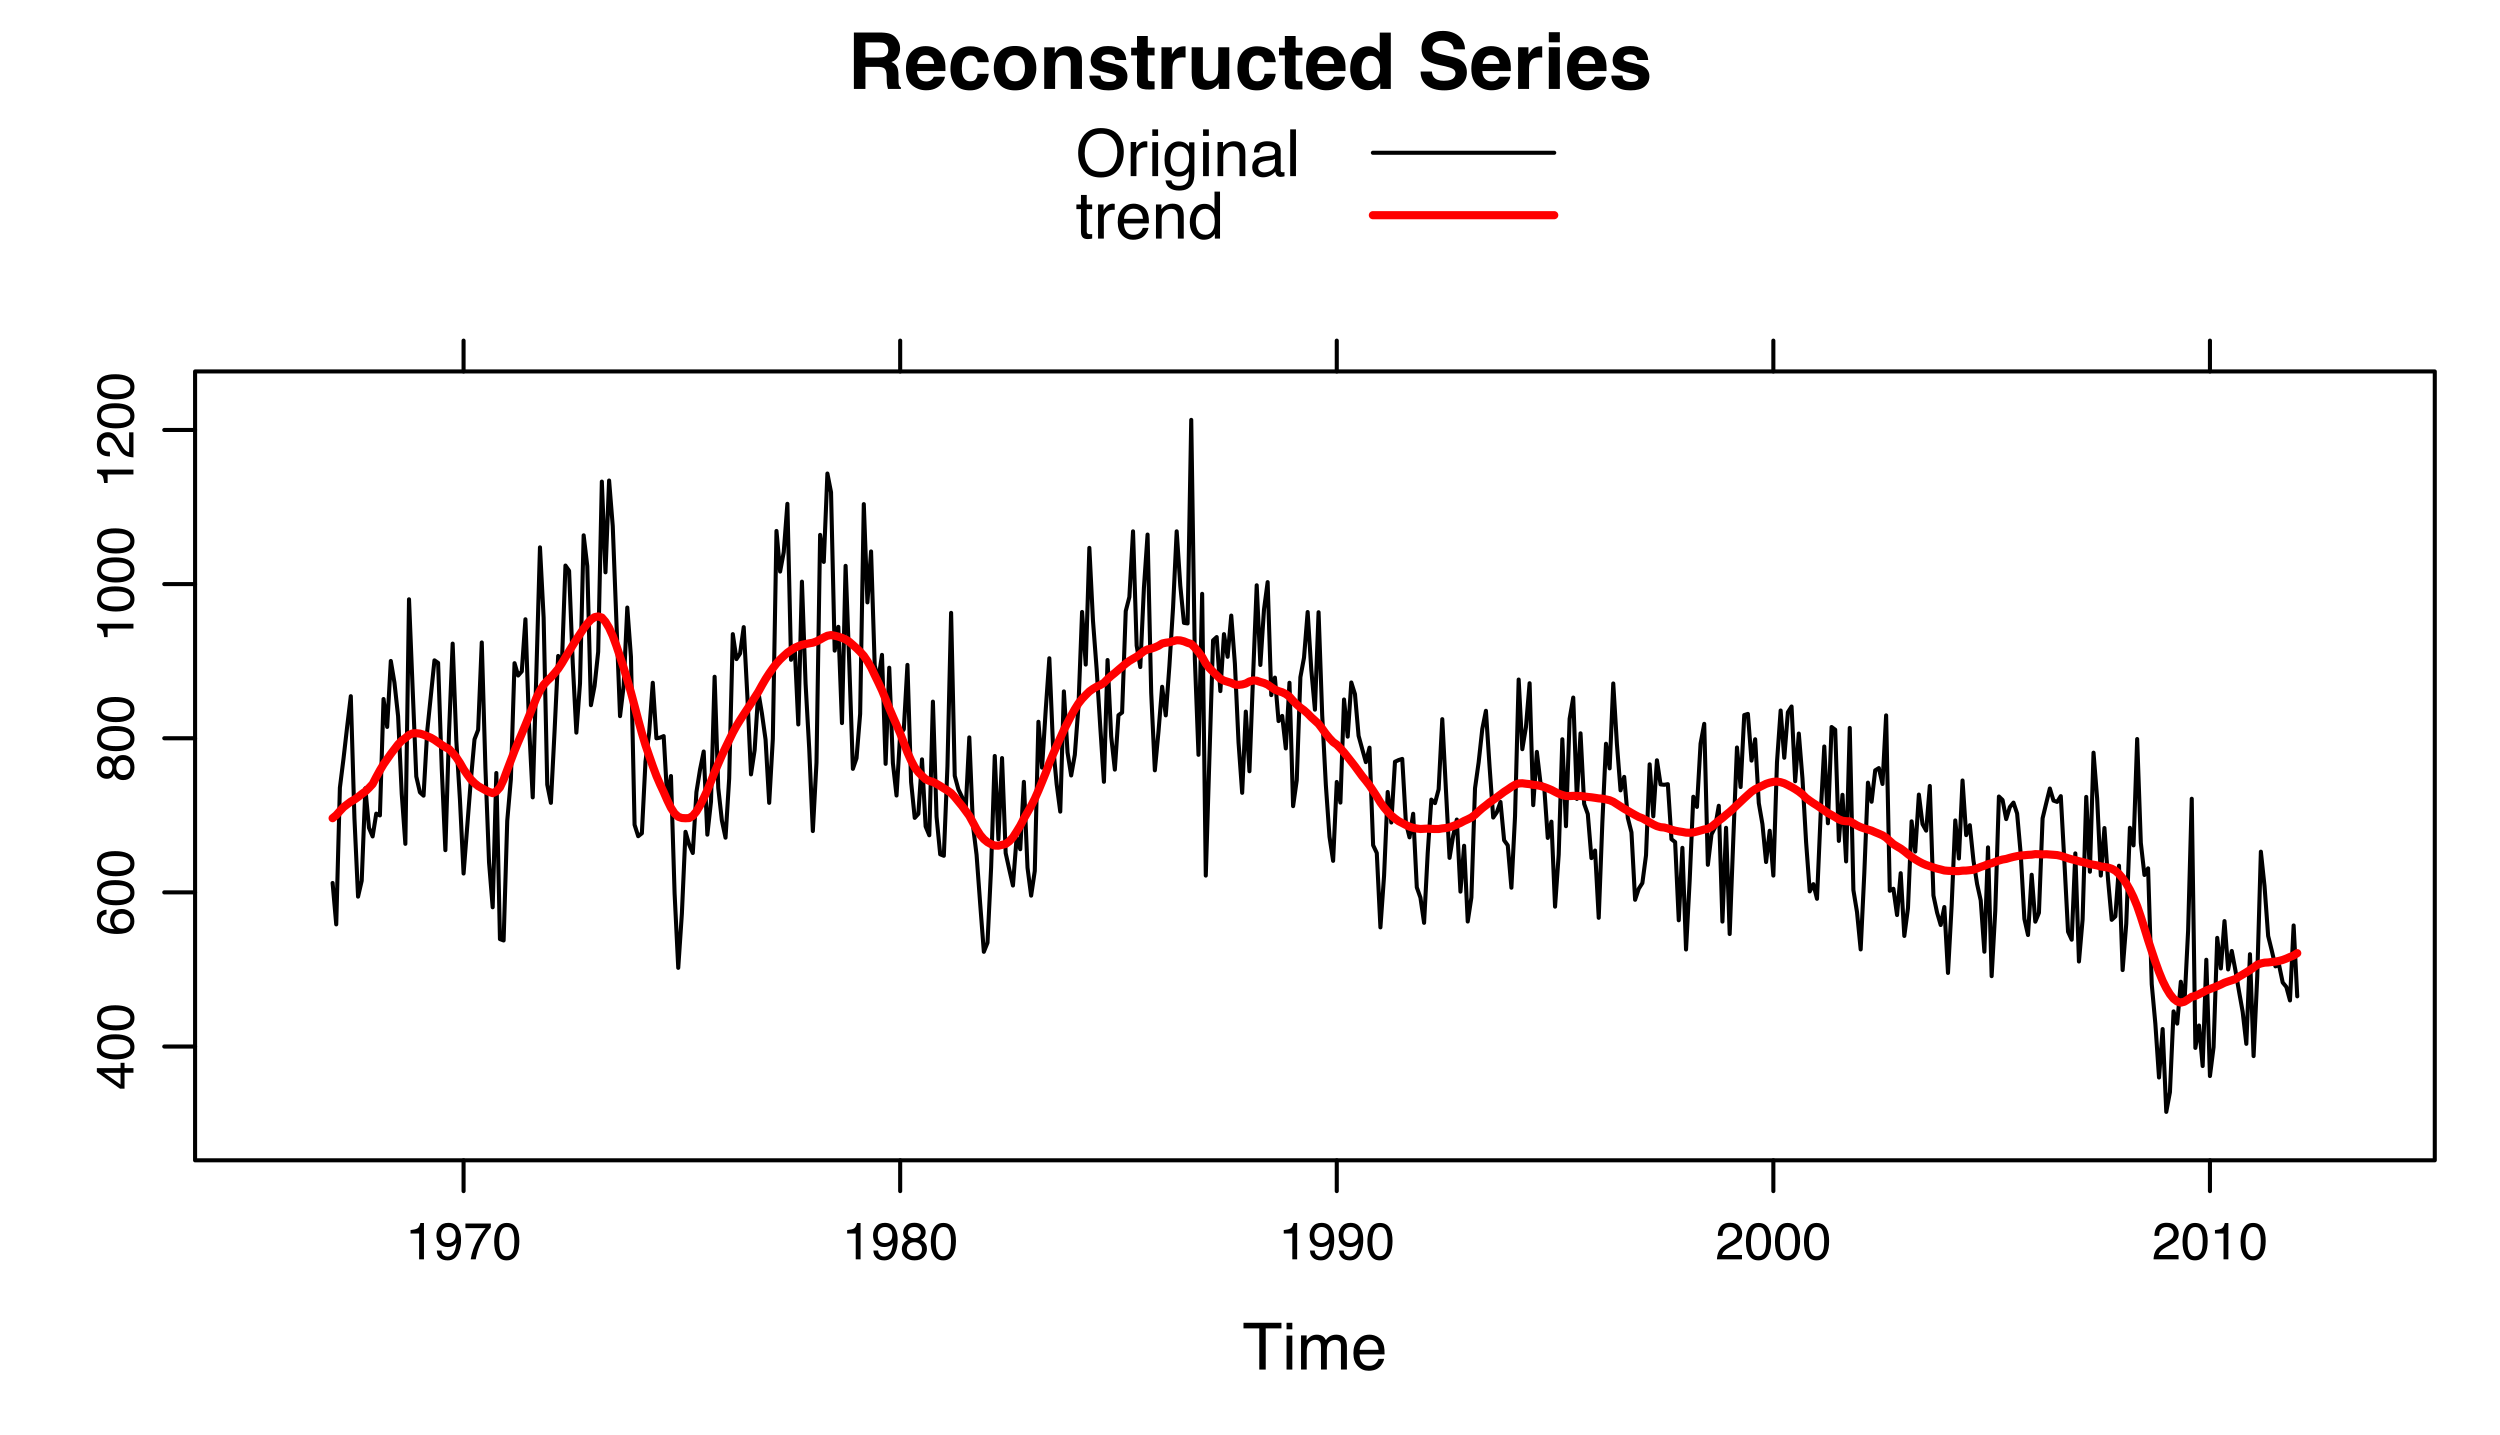 <?xml version="1.0" encoding="UTF-8"?>
<svg xmlns="http://www.w3.org/2000/svg" xmlns:xlink="http://www.w3.org/1999/xlink" width="460pt" height="264pt" viewBox="0 0 460 264" version="1.1">
<defs>
<g>
<symbol overflow="visible" id="glyph0-0">
<path style="stroke:none;" d="M 1.078 0 L 1.078 -10.375 L 9.438 -10.375 L 9.438 0 Z M 8.141 -1.297 L 8.141 -9.078 L 2.375 -9.078 L 2.375 -1.297 Z M 8.141 -1.297 "/>
</symbol>
<symbol overflow="visible" id="glyph0-1">
<path style="stroke:none;" d="M 3.266 -8.562 L 3.266 -5.781 L 5.719 -5.781 C 6.207 -5.781 6.57 -5.836 6.812 -5.953 C 7.25 -6.148 7.469 -6.539 7.469 -7.125 C 7.469 -7.75 7.258 -8.172 6.844 -8.391 C 6.602 -8.504 6.25 -8.562 5.781 -8.562 Z M 6.234 -10.375 C 6.961 -10.352 7.52 -10.258 7.906 -10.094 C 8.301 -9.938 8.633 -9.695 8.906 -9.375 C 9.133 -9.113 9.312 -8.82 9.438 -8.5 C 9.57 -8.188 9.641 -7.828 9.641 -7.422 C 9.641 -6.922 9.516 -6.43 9.266 -5.953 C 9.016 -5.484 8.602 -5.148 8.031 -4.953 C 8.508 -4.754 8.848 -4.477 9.047 -4.125 C 9.242 -3.781 9.344 -3.242 9.344 -2.516 L 9.344 -1.812 C 9.344 -1.344 9.363 -1.02 9.406 -0.844 C 9.457 -0.582 9.586 -0.391 9.797 -0.266 L 9.797 0 L 7.422 0 C 7.348 -0.227 7.301 -0.414 7.281 -0.562 C 7.219 -0.844 7.188 -1.141 7.188 -1.453 L 7.172 -2.406 C 7.16 -3.07 7.035 -3.516 6.797 -3.734 C 6.566 -3.953 6.133 -4.062 5.5 -4.062 L 3.266 -4.062 L 3.266 0 L 1.141 0 L 1.141 -10.375 Z M 6.234 -10.375 "/>
</symbol>
<symbol overflow="visible" id="glyph0-2">
<path style="stroke:none;" d="M 3.953 -6.219 C 3.492 -6.219 3.133 -6.07 2.875 -5.781 C 2.625 -5.488 2.469 -5.094 2.406 -4.594 L 5.516 -4.594 C 5.484 -5.125 5.32 -5.523 5.031 -5.797 C 4.738 -6.078 4.379 -6.219 3.953 -6.219 Z M 3.953 -7.875 C 4.598 -7.875 5.176 -7.754 5.688 -7.516 C 6.195 -7.273 6.617 -6.895 6.953 -6.375 C 7.254 -5.926 7.445 -5.398 7.531 -4.797 C 7.582 -4.441 7.602 -3.938 7.594 -3.281 L 2.344 -3.281 C 2.375 -2.508 2.617 -1.969 3.078 -1.656 C 3.348 -1.469 3.68 -1.375 4.078 -1.375 C 4.484 -1.375 4.816 -1.488 5.078 -1.719 C 5.223 -1.844 5.348 -2.02 5.453 -2.25 L 7.5 -2.25 C 7.445 -1.789 7.207 -1.328 6.781 -0.859 C 6.125 -0.117 5.207 0.25 4.031 0.25 C 3.051 0.25 2.188 -0.062 1.438 -0.688 C 0.695 -1.312 0.328 -2.332 0.328 -3.75 C 0.328 -5.082 0.66 -6.102 1.328 -6.812 C 2.004 -7.52 2.879 -7.875 3.953 -7.875 Z M 4.094 -7.875 Z M 4.094 -7.875 "/>
</symbol>
<symbol overflow="visible" id="glyph0-3">
<path style="stroke:none;" d="M 5.516 -4.922 C 5.473 -5.203 5.375 -5.457 5.219 -5.688 C 5 -6 4.648 -6.156 4.172 -6.156 C 3.504 -6.156 3.047 -5.82 2.797 -5.156 C 2.66 -4.789 2.594 -4.316 2.594 -3.734 C 2.594 -3.172 2.66 -2.719 2.797 -2.375 C 3.035 -1.727 3.484 -1.406 4.141 -1.406 C 4.609 -1.406 4.941 -1.531 5.141 -1.781 C 5.336 -2.039 5.457 -2.375 5.5 -2.781 L 7.547 -2.781 C 7.504 -2.164 7.285 -1.586 6.891 -1.047 C 6.254 -0.172 5.32 0.266 4.094 0.266 C 2.863 0.266 1.957 -0.098 1.375 -0.828 C 0.789 -1.555 0.5 -2.504 0.5 -3.672 C 0.5 -4.992 0.816 -6.02 1.453 -6.75 C 2.098 -7.477 2.988 -7.844 4.125 -7.844 C 5.082 -7.844 5.867 -7.629 6.484 -7.203 C 7.098 -6.773 7.457 -6.016 7.562 -4.922 Z M 4.156 -7.875 Z M 4.156 -7.875 "/>
</symbol>
<symbol overflow="visible" id="glyph0-4">
<path style="stroke:none;" d="M 4.375 -1.406 C 4.957 -1.406 5.406 -1.613 5.719 -2.031 C 6.039 -2.457 6.203 -3.051 6.203 -3.812 C 6.203 -4.582 6.039 -5.176 5.719 -5.594 C 5.406 -6.008 4.957 -6.219 4.375 -6.219 C 3.789 -6.219 3.336 -6.008 3.016 -5.594 C 2.703 -5.176 2.547 -4.582 2.547 -3.812 C 2.547 -3.051 2.703 -2.457 3.016 -2.031 C 3.336 -1.613 3.789 -1.406 4.375 -1.406 Z M 8.297 -3.812 C 8.297 -2.688 7.973 -1.723 7.328 -0.922 C 6.68 -0.129 5.695 0.266 4.375 0.266 C 3.062 0.266 2.082 -0.129 1.438 -0.922 C 0.789 -1.723 0.469 -2.688 0.469 -3.812 C 0.469 -4.926 0.789 -5.883 1.438 -6.688 C 2.082 -7.5 3.062 -7.906 4.375 -7.906 C 5.695 -7.906 6.68 -7.5 7.328 -6.688 C 7.973 -5.883 8.297 -4.926 8.297 -3.812 Z M 4.375 -7.875 Z M 4.375 -7.875 "/>
</symbol>
<symbol overflow="visible" id="glyph0-5">
<path style="stroke:none;" d="M 5.188 -7.844 C 5.977 -7.844 6.625 -7.633 7.125 -7.219 C 7.633 -6.812 7.891 -6.125 7.891 -5.156 L 7.891 0 L 5.828 0 L 5.828 -4.656 C 5.828 -5.062 5.773 -5.375 5.672 -5.594 C 5.473 -5.988 5.098 -6.188 4.547 -6.188 C 3.867 -6.188 3.398 -5.895 3.141 -5.312 C 3.016 -5.008 2.953 -4.625 2.953 -4.156 L 2.953 0 L 0.953 0 L 0.953 -7.656 L 2.891 -7.656 L 2.891 -6.531 C 3.141 -6.926 3.379 -7.211 3.609 -7.391 C 4.023 -7.691 4.551 -7.844 5.188 -7.844 Z M 4.453 -7.875 Z M 4.453 -7.875 "/>
</symbol>
<symbol overflow="visible" id="glyph0-6">
<path style="stroke:none;" d="M 2.5 -2.453 C 2.539 -2.086 2.629 -1.832 2.766 -1.688 C 3.016 -1.414 3.477 -1.281 4.156 -1.281 C 4.539 -1.281 4.848 -1.336 5.078 -1.453 C 5.316 -1.578 5.438 -1.754 5.438 -1.984 C 5.438 -2.211 5.344 -2.383 5.156 -2.5 C 4.969 -2.625 4.27 -2.828 3.062 -3.109 C 2.195 -3.328 1.586 -3.598 1.234 -3.922 C 0.879 -4.234 0.703 -4.691 0.703 -5.297 C 0.703 -6.004 0.977 -6.613 1.531 -7.125 C 2.082 -7.633 2.863 -7.891 3.875 -7.891 C 4.832 -7.891 5.613 -7.695 6.219 -7.312 C 6.82 -6.926 7.164 -6.266 7.25 -5.328 L 5.25 -5.328 C 5.219 -5.586 5.145 -5.789 5.031 -5.938 C 4.812 -6.219 4.438 -6.359 3.906 -6.359 C 3.469 -6.359 3.156 -6.285 2.969 -6.141 C 2.781 -6.004 2.688 -5.848 2.688 -5.672 C 2.688 -5.441 2.785 -5.273 2.984 -5.172 C 3.18 -5.066 3.879 -4.879 5.078 -4.609 C 5.879 -4.422 6.477 -4.141 6.875 -3.766 C 7.27 -3.379 7.469 -2.898 7.469 -2.328 C 7.469 -1.566 7.18 -0.941 6.609 -0.453 C 6.047 0.023 5.176 0.266 4 0.266 C 2.789 0.266 1.898 0.008 1.328 -0.5 C 0.754 -1.008 0.469 -1.66 0.469 -2.453 Z M 4.031 -7.875 Z M 4.031 -7.875 "/>
</symbol>
<symbol overflow="visible" id="glyph0-7">
<path style="stroke:none;" d="M 0.141 -6.172 L 0.141 -7.594 L 1.219 -7.594 L 1.219 -9.734 L 3.203 -9.734 L 3.203 -7.594 L 4.453 -7.594 L 4.453 -6.172 L 3.203 -6.172 L 3.203 -2.125 C 3.203 -1.801 3.238 -1.598 3.312 -1.516 C 3.395 -1.441 3.641 -1.406 4.047 -1.406 C 4.109 -1.406 4.172 -1.406 4.234 -1.406 C 4.305 -1.414 4.379 -1.422 4.453 -1.422 L 4.453 0.078 L 3.5 0.109 C 2.551 0.141 1.898 -0.023 1.547 -0.391 C 1.328 -0.617 1.219 -0.973 1.219 -1.453 L 1.219 -6.172 Z M 0.141 -6.172 "/>
</symbol>
<symbol overflow="visible" id="glyph0-8">
<path style="stroke:none;" d="M 5.094 -7.844 C 5.133 -7.844 5.164 -7.844 5.188 -7.844 C 5.219 -7.844 5.273 -7.844 5.359 -7.844 L 5.359 -5.781 C 5.234 -5.789 5.117 -5.797 5.016 -5.797 C 4.922 -5.805 4.848 -5.812 4.797 -5.812 C 3.984 -5.812 3.441 -5.551 3.172 -5.031 C 3.016 -4.738 2.938 -4.285 2.938 -3.672 L 2.938 0 L 0.922 0 L 0.922 -7.672 L 2.828 -7.672 L 2.828 -6.328 C 3.141 -6.836 3.41 -7.188 3.641 -7.375 C 4.016 -7.688 4.5 -7.844 5.094 -7.844 Z M 5.094 -7.844 "/>
</symbol>
<symbol overflow="visible" id="glyph0-9">
<path style="stroke:none;" d="M 2.938 -7.672 L 2.938 -3.047 C 2.938 -2.609 2.988 -2.281 3.094 -2.062 C 3.27 -1.676 3.629 -1.484 4.172 -1.484 C 4.848 -1.484 5.316 -1.758 5.578 -2.312 C 5.703 -2.602 5.766 -3 5.766 -3.5 L 5.766 -7.672 L 7.797 -7.672 L 7.797 0 L 5.859 0 L 5.859 -1.078 C 5.836 -1.055 5.785 -0.988 5.703 -0.875 C 5.629 -0.758 5.539 -0.656 5.438 -0.562 C 5.125 -0.281 4.82 -0.086 4.531 0.016 C 4.238 0.117 3.895 0.172 3.5 0.172 C 2.363 0.172 1.598 -0.238 1.203 -1.062 C 0.984 -1.508 0.875 -2.172 0.875 -3.047 L 0.875 -7.672 Z M 4.344 -7.875 Z M 4.344 -7.875 "/>
</symbol>
<symbol overflow="visible" id="glyph0-10">
<path style="stroke:none;" d="M 3.766 -7.844 C 4.223 -7.844 4.633 -7.738 5 -7.531 C 5.363 -7.332 5.656 -7.055 5.875 -6.703 L 5.875 -10.359 L 7.906 -10.359 L 7.906 0 L 5.969 0 L 5.969 -1.062 C 5.676 -0.602 5.348 -0.27 4.984 -0.062 C 4.617 0.133 4.164 0.234 3.625 0.234 C 2.727 0.234 1.973 -0.125 1.359 -0.844 C 0.742 -1.57 0.438 -2.504 0.438 -3.641 C 0.438 -4.941 0.738 -5.969 1.344 -6.719 C 1.945 -7.469 2.754 -7.844 3.766 -7.844 Z M 4.203 -1.453 C 4.766 -1.453 5.191 -1.66 5.484 -2.078 C 5.785 -2.504 5.938 -3.051 5.938 -3.719 C 5.938 -4.656 5.695 -5.328 5.219 -5.734 C 4.938 -5.973 4.602 -6.094 4.219 -6.094 C 3.625 -6.094 3.191 -5.867 2.922 -5.422 C 2.648 -4.984 2.516 -4.438 2.516 -3.781 C 2.516 -3.07 2.648 -2.504 2.922 -2.078 C 3.203 -1.66 3.629 -1.453 4.203 -1.453 Z M 4.203 -1.453 "/>
</symbol>
<symbol overflow="visible" id="glyph0-11">
<path style="stroke:none;" d=""/>
</symbol>
<symbol overflow="visible" id="glyph0-12">
<path style="stroke:none;" d="M 2.672 -3.203 C 2.734 -2.723 2.859 -2.367 3.047 -2.141 C 3.398 -1.711 4.004 -1.5 4.859 -1.5 C 5.367 -1.5 5.785 -1.555 6.109 -1.672 C 6.711 -1.879 7.016 -2.281 7.016 -2.875 C 7.016 -3.219 6.863 -3.484 6.562 -3.672 C 6.258 -3.848 5.789 -4.008 5.156 -4.156 L 4.047 -4.391 C 2.973 -4.641 2.227 -4.906 1.812 -5.188 C 1.113 -5.664 0.766 -6.414 0.766 -7.438 C 0.766 -8.363 1.102 -9.133 1.781 -9.75 C 2.457 -10.363 3.445 -10.672 4.75 -10.672 C 5.844 -10.672 6.773 -10.379 7.547 -9.797 C 8.316 -9.223 8.723 -8.383 8.766 -7.281 L 6.688 -7.281 C 6.645 -7.906 6.367 -8.348 5.859 -8.609 C 5.523 -8.785 5.109 -8.875 4.609 -8.875 C 4.047 -8.875 3.598 -8.758 3.266 -8.531 C 2.93 -8.301 2.766 -7.988 2.766 -7.594 C 2.766 -7.219 2.93 -6.941 3.266 -6.766 C 3.473 -6.641 3.922 -6.492 4.609 -6.328 L 6.406 -5.906 C 7.188 -5.719 7.773 -5.469 8.172 -5.156 C 8.797 -4.664 9.109 -3.957 9.109 -3.031 C 9.109 -2.082 8.742 -1.297 8.016 -0.672 C 7.285 -0.047 6.258 0.266 4.938 0.266 C 3.594 0.266 2.531 -0.039 1.75 -0.656 C 0.977 -1.27 0.594 -2.117 0.594 -3.203 Z M 4.766 -10.688 Z M 4.766 -10.688 "/>
</symbol>
<symbol overflow="visible" id="glyph0-13">
<path style="stroke:none;" d="M 3 -8.578 L 0.969 -8.578 L 0.969 -10.438 L 3 -10.438 Z M 0.969 -7.672 L 3 -7.672 L 3 0 L 0.969 0 Z M 0.969 -7.672 "/>
</symbol>
<symbol overflow="visible" id="glyph1-0">
<path style="stroke:none;" d="M 0.391 0 L 0.391 -8.609 L 7.219 -8.609 L 7.219 0 Z M 6.141 -1.078 L 6.141 -7.531 L 1.469 -7.531 L 1.469 -1.078 Z M 6.141 -1.078 "/>
</symbol>
<symbol overflow="visible" id="glyph1-1">
<path style="stroke:none;" d="M 7.172 -8.609 L 7.172 -7.578 L 4.281 -7.578 L 4.281 0 L 3.094 0 L 3.094 -7.578 L 0.188 -7.578 L 0.188 -8.609 Z M 7.172 -8.609 "/>
</symbol>
<symbol overflow="visible" id="glyph1-2">
<path style="stroke:none;" d="M 0.781 -6.25 L 1.844 -6.25 L 1.844 0 L 0.781 0 Z M 0.781 -8.609 L 1.844 -8.609 L 1.844 -7.406 L 0.781 -7.406 Z M 0.781 -8.609 "/>
</symbol>
<symbol overflow="visible" id="glyph1-3">
<path style="stroke:none;" d="M 0.781 -6.281 L 1.812 -6.281 L 1.812 -5.391 C 2.062 -5.691 2.289 -5.914 2.5 -6.062 C 2.844 -6.301 3.238 -6.422 3.688 -6.422 C 4.188 -6.422 4.586 -6.297 4.891 -6.047 C 5.055 -5.91 5.211 -5.703 5.359 -5.422 C 5.586 -5.766 5.859 -6.016 6.172 -6.172 C 6.492 -6.336 6.852 -6.422 7.25 -6.422 C 8.094 -6.422 8.664 -6.113 8.969 -5.5 C 9.133 -5.176 9.219 -4.734 9.219 -4.172 L 9.219 0 L 8.125 0 L 8.125 -4.359 C 8.125 -4.773 8.02 -5.062 7.812 -5.219 C 7.602 -5.375 7.348 -5.453 7.047 -5.453 C 6.629 -5.453 6.27 -5.312 5.969 -5.031 C 5.676 -4.758 5.531 -4.301 5.531 -3.656 L 5.531 0 L 4.453 0 L 4.453 -4.094 C 4.453 -4.52 4.398 -4.832 4.297 -5.031 C 4.141 -5.32 3.844 -5.469 3.406 -5.469 C 3.008 -5.469 2.645 -5.312 2.312 -5 C 1.988 -4.695 1.828 -4.141 1.828 -3.328 L 1.828 0 L 0.781 0 Z M 0.781 -6.281 "/>
</symbol>
<symbol overflow="visible" id="glyph1-4">
<path style="stroke:none;" d="M 3.391 -6.422 C 3.836 -6.422 4.27 -6.316 4.688 -6.109 C 5.102 -5.898 5.422 -5.629 5.641 -5.297 C 5.848 -4.973 5.988 -4.602 6.062 -4.188 C 6.125 -3.895 6.156 -3.43 6.156 -2.797 L 1.547 -2.797 C 1.566 -2.16 1.719 -1.648 2 -1.266 C 2.281 -0.879 2.719 -0.688 3.312 -0.688 C 3.863 -0.688 4.301 -0.867 4.625 -1.234 C 4.812 -1.441 4.945 -1.688 5.031 -1.969 L 6.062 -1.969 C 6.039 -1.738 5.953 -1.484 5.797 -1.203 C 5.641 -0.922 5.469 -0.688 5.281 -0.5 C 4.957 -0.188 4.555 0.02 4.078 0.125 C 3.828 0.188 3.539 0.219 3.219 0.219 C 2.438 0.219 1.773 -0.062 1.234 -0.625 C 0.691 -1.195 0.422 -1.992 0.422 -3.016 C 0.422 -4.023 0.691 -4.844 1.234 -5.469 C 1.785 -6.102 2.504 -6.422 3.391 -6.422 Z M 5.062 -3.641 C 5.02 -4.098 4.922 -4.461 4.766 -4.734 C 4.484 -5.242 4.004 -5.5 3.328 -5.5 C 2.836 -5.5 2.426 -5.32 2.094 -4.969 C 1.77 -4.625 1.598 -4.18 1.578 -3.641 Z M 3.281 -6.422 Z M 3.281 -6.422 "/>
</symbol>
<symbol overflow="visible" id="glyph1-5">
<path style="stroke:none;" d="M 4.625 -8.844 C 6.145 -8.844 7.27 -8.352 8 -7.375 C 8.57 -6.613 8.859 -5.641 8.859 -4.453 C 8.859 -3.172 8.531 -2.102 7.875 -1.25 C 7.113 -0.25 6.023 0.25 4.609 0.25 C 3.285 0.25 2.242 -0.188 1.484 -1.062 C 0.805 -1.906 0.469 -2.973 0.469 -4.266 C 0.469 -5.422 0.758 -6.414 1.344 -7.25 C 2.082 -8.312 3.176 -8.844 4.625 -8.844 Z M 4.75 -0.797 C 5.77 -0.797 6.508 -1.16 6.969 -1.891 C 7.438 -2.629 7.672 -3.477 7.672 -4.438 C 7.672 -5.445 7.406 -6.258 6.875 -6.875 C 6.344 -7.5 5.617 -7.812 4.703 -7.812 C 3.805 -7.812 3.078 -7.504 2.516 -6.891 C 1.953 -6.273 1.672 -5.375 1.672 -4.188 C 1.672 -3.227 1.91 -2.422 2.391 -1.766 C 2.879 -1.117 3.664 -0.797 4.75 -0.797 Z M 4.672 -8.844 Z M 4.672 -8.844 "/>
</symbol>
<symbol overflow="visible" id="glyph1-6">
<path style="stroke:none;" d="M 0.797 -6.281 L 1.812 -6.281 L 1.812 -5.188 C 1.883 -5.406 2.082 -5.664 2.406 -5.969 C 2.727 -6.27 3.098 -6.422 3.516 -6.422 C 3.535 -6.422 3.566 -6.414 3.609 -6.406 C 3.66 -6.406 3.742 -6.398 3.859 -6.391 L 3.859 -5.281 C 3.797 -5.289 3.738 -5.297 3.688 -5.297 C 3.633 -5.297 3.578 -5.297 3.516 -5.297 C 2.984 -5.297 2.57 -5.125 2.281 -4.781 C 2 -4.445 1.859 -4.055 1.859 -3.609 L 1.859 0 L 0.797 0 Z M 0.797 -6.281 "/>
</symbol>
<symbol overflow="visible" id="glyph1-7">
<path style="stroke:none;" d="M 2.984 -6.391 C 3.484 -6.391 3.914 -6.27 4.281 -6.031 C 4.477 -5.883 4.68 -5.68 4.891 -5.422 L 4.891 -6.219 L 5.859 -6.219 L 5.859 -0.516 C 5.859 0.285 5.742 0.914 5.516 1.375 C 5.078 2.227 4.25 2.656 3.031 2.656 C 2.352 2.656 1.785 2.504 1.328 2.203 C 0.867 1.898 0.609 1.426 0.547 0.781 L 1.625 0.781 C 1.676 1.062 1.773 1.281 1.922 1.438 C 2.16 1.664 2.535 1.781 3.047 1.781 C 3.859 1.781 4.391 1.492 4.641 0.922 C 4.785 0.586 4.852 -0.008 4.844 -0.875 C 4.633 -0.551 4.379 -0.312 4.078 -0.156 C 3.785 0 3.395 0.078 2.906 0.078 C 2.227 0.078 1.633 -0.16 1.125 -0.641 C 0.613 -1.129 0.359 -1.93 0.359 -3.047 C 0.359 -4.098 0.613 -4.914 1.125 -5.5 C 1.645 -6.094 2.266 -6.391 2.984 -6.391 Z M 4.891 -3.172 C 4.891 -3.941 4.727 -4.516 4.406 -4.891 C 4.082 -5.266 3.676 -5.453 3.188 -5.453 C 2.438 -5.453 1.926 -5.102 1.656 -4.406 C 1.508 -4.039 1.438 -3.555 1.438 -2.953 C 1.438 -2.242 1.578 -1.703 1.859 -1.328 C 2.148 -0.961 2.539 -0.781 3.031 -0.781 C 3.789 -0.781 4.32 -1.125 4.625 -1.812 C 4.801 -2.195 4.891 -2.648 4.891 -3.172 Z M 3.109 -6.422 Z M 3.109 -6.422 "/>
</symbol>
<symbol overflow="visible" id="glyph1-8">
<path style="stroke:none;" d="M 0.781 -6.281 L 1.781 -6.281 L 1.781 -5.391 C 2.07 -5.754 2.383 -6.016 2.719 -6.172 C 3.051 -6.336 3.422 -6.422 3.828 -6.422 C 4.711 -6.422 5.312 -6.109 5.625 -5.484 C 5.801 -5.141 5.891 -4.656 5.891 -4.031 L 5.891 0 L 4.812 0 L 4.812 -3.953 C 4.812 -4.336 4.754 -4.645 4.641 -4.875 C 4.453 -5.27 4.113 -5.469 3.625 -5.469 C 3.375 -5.469 3.172 -5.441 3.016 -5.391 C 2.723 -5.305 2.469 -5.133 2.25 -4.875 C 2.07 -4.664 1.957 -4.453 1.906 -4.234 C 1.852 -4.016 1.828 -3.695 1.828 -3.281 L 1.828 0 L 0.781 0 Z M 3.25 -6.422 Z M 3.25 -6.422 "/>
</symbol>
<symbol overflow="visible" id="glyph1-9">
<path style="stroke:none;" d="M 1.578 -1.672 C 1.578 -1.367 1.688 -1.129 1.906 -0.953 C 2.133 -0.773 2.398 -0.688 2.703 -0.688 C 3.078 -0.688 3.438 -0.77 3.781 -0.938 C 4.375 -1.227 4.672 -1.695 4.672 -2.344 L 4.672 -3.188 C 4.535 -3.113 4.363 -3.047 4.156 -2.984 C 3.957 -2.93 3.758 -2.895 3.562 -2.875 L 2.938 -2.797 C 2.551 -2.742 2.258 -2.66 2.062 -2.547 C 1.738 -2.367 1.578 -2.078 1.578 -1.672 Z M 4.141 -3.797 C 4.379 -3.828 4.539 -3.93 4.625 -4.109 C 4.664 -4.203 4.688 -4.336 4.688 -4.516 C 4.688 -4.867 4.555 -5.125 4.297 -5.281 C 4.047 -5.445 3.688 -5.531 3.219 -5.531 C 2.664 -5.531 2.273 -5.383 2.047 -5.094 C 1.91 -4.926 1.82 -4.68 1.781 -4.359 L 0.797 -4.359 C 0.816 -5.129 1.066 -5.664 1.547 -5.969 C 2.035 -6.27 2.598 -6.422 3.234 -6.422 C 3.973 -6.422 4.57 -6.281 5.031 -6 C 5.488 -5.719 5.719 -5.281 5.719 -4.688 L 5.719 -1.078 C 5.719 -0.973 5.738 -0.883 5.781 -0.812 C 5.832 -0.75 5.93 -0.719 6.078 -0.719 C 6.117 -0.719 6.164 -0.719 6.219 -0.719 C 6.281 -0.727 6.348 -0.738 6.422 -0.75 L 6.422 0.031 C 6.254 0.07 6.125 0.098 6.031 0.109 C 5.945 0.129 5.832 0.141 5.688 0.141 C 5.32 0.141 5.062 0.008 4.906 -0.25 C 4.812 -0.383 4.75 -0.578 4.719 -0.828 C 4.5 -0.547 4.188 -0.301 3.781 -0.094 C 3.383 0.113 2.945 0.219 2.469 0.219 C 1.883 0.219 1.406 0.039 1.031 -0.312 C 0.664 -0.664 0.484 -1.109 0.484 -1.641 C 0.484 -2.223 0.664 -2.676 1.031 -3 C 1.395 -3.32 1.867 -3.52 2.453 -3.594 Z M 3.266 -6.422 Z M 3.266 -6.422 "/>
</symbol>
<symbol overflow="visible" id="glyph1-10">
<path style="stroke:none;" d="M 0.797 -8.609 L 1.859 -8.609 L 1.859 0 L 0.797 0 Z M 0.797 -8.609 "/>
</symbol>
<symbol overflow="visible" id="glyph1-11">
<path style="stroke:none;" d="M 0.984 -8.031 L 2.047 -8.031 L 2.047 -6.281 L 3.047 -6.281 L 3.047 -5.422 L 2.047 -5.422 L 2.047 -1.312 C 2.047 -1.094 2.125 -0.945 2.281 -0.875 C 2.352 -0.832 2.488 -0.812 2.688 -0.812 C 2.738 -0.812 2.789 -0.812 2.844 -0.812 C 2.906 -0.82 2.973 -0.828 3.047 -0.828 L 3.047 0 C 2.93 0.031 2.805 0.051 2.672 0.062 C 2.547 0.082 2.406 0.094 2.25 0.094 C 1.758 0.094 1.426 -0.031 1.25 -0.281 C 1.07 -0.531 0.984 -0.859 0.984 -1.266 L 0.984 -5.422 L 0.141 -5.422 L 0.141 -6.281 L 0.984 -6.281 Z M 0.984 -8.031 "/>
</symbol>
<symbol overflow="visible" id="glyph1-12">
<path style="stroke:none;" d="M 1.438 -3.062 C 1.438 -2.395 1.578 -1.832 1.859 -1.375 C 2.148 -0.926 2.609 -0.703 3.234 -0.703 C 3.723 -0.703 4.125 -0.91 4.438 -1.328 C 4.758 -1.742 4.922 -2.348 4.922 -3.141 C 4.922 -3.93 4.754 -4.516 4.422 -4.891 C 4.098 -5.273 3.703 -5.469 3.234 -5.469 C 2.703 -5.469 2.27 -5.266 1.938 -4.859 C 1.602 -4.453 1.438 -3.852 1.438 -3.062 Z M 3.031 -6.391 C 3.508 -6.391 3.91 -6.285 4.234 -6.078 C 4.422 -5.961 4.633 -5.758 4.875 -5.469 L 4.875 -8.641 L 5.891 -8.641 L 5.891 0 L 4.938 0 L 4.938 -0.875 C 4.695 -0.488 4.406 -0.207 4.062 -0.031 C 3.727 0.133 3.344 0.219 2.906 0.219 C 2.207 0.219 1.602 -0.07 1.094 -0.656 C 0.582 -1.25 0.328 -2.031 0.328 -3 C 0.328 -3.914 0.562 -4.707 1.031 -5.375 C 1.5 -6.051 2.164 -6.391 3.031 -6.391 Z M 3.031 -6.391 "/>
</symbol>
<symbol overflow="visible" id="glyph2-0">
<path style="stroke:none;" d="M 0 -0.312 L -6.875 -0.312 L -6.875 -5.766 L 0 -5.766 Z M -0.859 -4.906 L -6.016 -4.906 L -6.016 -1.172 L -0.859 -1.172 Z M -0.859 -4.906 "/>
</symbol>
<symbol overflow="visible" id="glyph2-1">
<path style="stroke:none;" d="M -2.375 -3.172 L -5.422 -3.172 L -2.375 -1.016 Z M 0 -3.188 L -1.641 -3.188 L -1.641 -0.25 L -2.469 -0.25 L -6.734 -3.312 L -6.734 -4.031 L -2.375 -4.031 L -2.375 -5.016 L -1.641 -5.016 L -1.641 -4.031 L 0 -4.031 Z M 0 -3.188 "/>
</symbol>
<symbol overflow="visible" id="glyph2-2">
<path style="stroke:none;" d="M -6.703 -2.594 C -6.703 -3.457 -6.348 -4.086 -5.641 -4.484 C -5.086 -4.773 -4.328 -4.922 -3.359 -4.922 C -2.453 -4.922 -1.695 -4.785 -1.094 -4.516 C -0.238 -4.129 0.188 -3.488 0.188 -2.594 C 0.188 -1.781 -0.16 -1.18 -0.859 -0.797 C -1.453 -0.461 -2.238 -0.297 -3.219 -0.297 C -3.977 -0.297 -4.633 -0.395 -5.188 -0.594 C -6.195 -0.957 -6.703 -1.625 -6.703 -2.594 Z M -0.578 -2.578 C -0.578 -3.016 -0.77 -3.363 -1.156 -3.625 C -1.551 -3.883 -2.273 -4.016 -3.328 -4.016 C -4.086 -4.016 -4.711 -3.922 -5.203 -3.734 C -5.703 -3.547 -5.953 -3.18 -5.953 -2.641 C -5.953 -2.148 -5.719 -1.789 -5.25 -1.562 C -4.781 -1.332 -4.094 -1.219 -3.188 -1.219 C -2.5 -1.219 -1.945 -1.289 -1.531 -1.438 C -0.895 -1.656 -0.578 -2.035 -0.578 -2.578 Z M -0.578 -2.578 "/>
</symbol>
<symbol overflow="visible" id="glyph2-3">
<path style="stroke:none;" d="M -6.734 -2.812 C -6.734 -3.562 -6.535 -4.082 -6.141 -4.375 C -5.754 -4.664 -5.359 -4.812 -4.953 -4.812 L -4.953 -3.984 C -5.211 -3.93 -5.422 -3.852 -5.578 -3.75 C -5.859 -3.539 -6 -3.227 -6 -2.812 C -6 -2.344 -5.781 -1.969 -5.344 -1.688 C -4.906 -1.414 -4.281 -1.266 -3.469 -1.234 C -3.75 -1.422 -3.961 -1.664 -4.109 -1.969 C -4.234 -2.227 -4.297 -2.523 -4.297 -2.859 C -4.297 -3.422 -4.113 -3.91 -3.75 -4.328 C -3.395 -4.742 -2.863 -4.953 -2.156 -4.953 C -1.539 -4.953 -1 -4.754 -0.531 -4.359 C -0.062 -3.961 0.172 -3.398 0.172 -2.672 C 0.172 -2.047 -0.062 -1.504 -0.531 -1.047 C -1.008 -0.586 -1.816 -0.359 -2.953 -0.359 C -3.785 -0.359 -4.488 -0.461 -5.062 -0.672 C -6.176 -1.055 -6.734 -1.77 -6.734 -2.812 Z M -0.578 -2.75 C -0.578 -3.188 -0.723 -3.516 -1.016 -3.734 C -1.316 -3.961 -1.672 -4.078 -2.078 -4.078 C -2.422 -4.078 -2.75 -3.977 -3.062 -3.781 C -3.375 -3.582 -3.531 -3.223 -3.531 -2.703 C -3.531 -2.336 -3.41 -2.02 -3.172 -1.75 C -2.93 -1.477 -2.566 -1.344 -2.078 -1.344 C -1.648 -1.344 -1.289 -1.461 -1 -1.703 C -0.719 -1.953 -0.578 -2.301 -0.578 -2.75 Z M -0.578 -2.75 "/>
</symbol>
<symbol overflow="visible" id="glyph2-4">
<path style="stroke:none;" d="M -3.891 -2.609 C -3.891 -2.984 -3.992 -3.273 -4.203 -3.484 C -4.41 -3.691 -4.66 -3.797 -4.953 -3.797 C -5.203 -3.797 -5.43 -3.691 -5.641 -3.484 C -5.848 -3.285 -5.953 -2.984 -5.953 -2.578 C -5.953 -2.172 -5.848 -1.875 -5.641 -1.688 C -5.43 -1.508 -5.188 -1.422 -4.906 -1.422 C -4.594 -1.422 -4.344 -1.535 -4.156 -1.766 C -3.977 -2.004 -3.891 -2.285 -3.891 -2.609 Z M -0.578 -2.656 C -0.578 -3.051 -0.68 -3.375 -0.891 -3.625 C -1.098 -3.883 -1.414 -4.016 -1.844 -4.016 C -2.27 -4.016 -2.594 -3.879 -2.812 -3.609 C -3.039 -3.348 -3.156 -3.008 -3.156 -2.594 C -3.156 -2.195 -3.039 -1.867 -2.812 -1.609 C -2.582 -1.359 -2.266 -1.234 -1.859 -1.234 C -1.516 -1.234 -1.211 -1.348 -0.953 -1.578 C -0.703 -1.816 -0.578 -2.176 -0.578 -2.656 Z M -3.578 -1.469 C -3.672 -1.227 -3.785 -1.039 -3.922 -0.906 C -4.172 -0.664 -4.5 -0.547 -4.906 -0.547 C -5.406 -0.547 -5.832 -0.723 -6.188 -1.078 C -6.551 -1.441 -6.734 -1.957 -6.734 -2.625 C -6.734 -3.27 -6.562 -3.773 -6.219 -4.141 C -5.875 -4.504 -5.477 -4.688 -5.031 -4.688 C -4.613 -4.688 -4.273 -4.582 -4.016 -4.375 C -3.867 -4.25 -3.723 -4.062 -3.578 -3.812 C -3.453 -4.094 -3.305 -4.312 -3.141 -4.469 C -2.828 -4.77 -2.422 -4.922 -1.922 -4.922 C -1.336 -4.922 -0.836 -4.723 -0.422 -4.328 C -0.016 -3.93 0.188 -3.367 0.188 -2.641 C 0.188 -1.984 0.008 -1.43 -0.344 -0.984 C -0.695 -0.535 -1.211 -0.312 -1.891 -0.312 C -2.285 -0.312 -2.625 -0.406 -2.906 -0.594 C -3.195 -0.789 -3.422 -1.082 -3.578 -1.469 Z M -3.578 -1.469 "/>
</symbol>
<symbol overflow="visible" id="glyph2-5">
<path style="stroke:none;" d="M -4.75 -0.922 L -5.391 -0.922 C -5.453 -1.523 -5.551 -1.945 -5.688 -2.188 C -5.832 -2.426 -6.164 -2.609 -6.688 -2.734 L -6.688 -3.391 L 0 -3.391 L 0 -2.5 L -4.75 -2.5 Z M -4.75 -0.922 "/>
</symbol>
<symbol overflow="visible" id="glyph2-6">
<path style="stroke:none;" d="M 0 -0.297 C -0.57 -0.328 -1.07 -0.445 -1.5 -0.656 C -1.938 -0.863 -2.328 -1.27 -2.672 -1.875 L -3.188 -2.766 C -3.426 -3.172 -3.629 -3.457 -3.797 -3.625 C -4.055 -3.875 -4.352 -4 -4.688 -4 C -5.07 -4 -5.379 -3.879 -5.609 -3.641 C -5.836 -3.41 -5.953 -3.102 -5.953 -2.719 C -5.953 -2.133 -5.734 -1.734 -5.297 -1.516 C -5.066 -1.398 -4.742 -1.336 -4.328 -1.328 L -4.328 -0.469 C -4.91 -0.477 -5.383 -0.582 -5.75 -0.781 C -6.406 -1.145 -6.734 -1.789 -6.734 -2.719 C -6.734 -3.488 -6.523 -4.051 -6.109 -4.406 C -5.691 -4.758 -5.227 -4.938 -4.719 -4.938 C -4.188 -4.938 -3.727 -4.75 -3.344 -4.375 C -3.125 -4.156 -2.852 -3.758 -2.531 -3.188 L -2.188 -2.547 C -2.02 -2.242 -1.859 -2.004 -1.703 -1.828 C -1.43 -1.516 -1.129 -1.316 -0.797 -1.234 L -0.797 -4.906 L 0 -4.906 Z M 0 -0.297 "/>
</symbol>
<symbol overflow="visible" id="glyph3-0">
<path style="stroke:none;" d="M 0.312 0 L 0.312 -6.875 L 5.766 -6.875 L 5.766 0 Z M 4.906 -0.859 L 4.906 -6.016 L 1.172 -6.016 L 1.172 -0.859 Z M 4.906 -0.859 "/>
</symbol>
<symbol overflow="visible" id="glyph3-1">
<path style="stroke:none;" d="M 0.922 -4.75 L 0.922 -5.391 C 1.523 -5.453 1.945 -5.551 2.188 -5.688 C 2.426 -5.832 2.609 -6.164 2.734 -6.688 L 3.391 -6.688 L 3.391 0 L 2.5 0 L 2.5 -4.75 Z M 0.922 -4.75 "/>
</symbol>
<symbol overflow="visible" id="glyph3-2">
<path style="stroke:none;" d="M 1.281 -1.625 C 1.301 -1.156 1.477 -0.832 1.812 -0.656 C 1.988 -0.562 2.18 -0.516 2.391 -0.516 C 2.797 -0.516 3.141 -0.68 3.422 -1.016 C 3.703 -1.348 3.906 -2.031 4.031 -3.062 C 3.844 -2.77 3.609 -2.562 3.328 -2.438 C 3.055 -2.32 2.758 -2.266 2.438 -2.266 C 1.789 -2.266 1.281 -2.461 0.906 -2.859 C 0.531 -3.266 0.344 -3.785 0.344 -4.422 C 0.344 -5.023 0.523 -5.555 0.891 -6.016 C 1.266 -6.484 1.816 -6.719 2.547 -6.719 C 3.523 -6.719 4.195 -6.273 4.562 -5.391 C 4.77 -4.91 4.875 -4.305 4.875 -3.578 C 4.875 -2.754 4.75 -2.023 4.5 -1.391 C 4.094 -0.336 3.398 0.188 2.422 0.188 C 1.766 0.188 1.266 0.016 0.922 -0.328 C 0.586 -0.672 0.422 -1.102 0.422 -1.625 Z M 2.547 -3 C 2.879 -3 3.188 -3.109 3.469 -3.328 C 3.75 -3.547 3.891 -3.93 3.891 -4.484 C 3.891 -4.973 3.766 -5.336 3.516 -5.578 C 3.266 -5.828 2.945 -5.953 2.562 -5.953 C 2.145 -5.953 1.816 -5.812 1.578 -5.531 C 1.336 -5.258 1.219 -4.891 1.219 -4.422 C 1.219 -3.984 1.32 -3.633 1.531 -3.375 C 1.75 -3.125 2.086 -3 2.547 -3 Z M 2.547 -3 "/>
</symbol>
<symbol overflow="visible" id="glyph3-3">
<path style="stroke:none;" d="M 5.016 -6.594 L 5.016 -5.859 C 4.797 -5.648 4.508 -5.285 4.156 -4.766 C 3.801 -4.242 3.484 -3.688 3.203 -3.094 C 2.93 -2.508 2.727 -1.977 2.594 -1.5 C 2.5 -1.188 2.379 -0.688 2.234 0 L 1.312 0 C 1.52 -1.281 1.988 -2.555 2.719 -3.828 C 3.145 -4.566 3.594 -5.207 4.062 -5.75 L 0.344 -5.75 L 0.344 -6.594 Z M 5.016 -6.594 "/>
</symbol>
<symbol overflow="visible" id="glyph3-4">
<path style="stroke:none;" d="M 2.594 -6.703 C 3.457 -6.703 4.086 -6.348 4.484 -5.641 C 4.773 -5.086 4.922 -4.328 4.922 -3.359 C 4.922 -2.453 4.785 -1.695 4.516 -1.094 C 4.129 -0.238 3.488 0.188 2.594 0.188 C 1.781 0.188 1.18 -0.16 0.797 -0.859 C 0.461 -1.453 0.297 -2.238 0.297 -3.219 C 0.297 -3.977 0.395 -4.633 0.594 -5.188 C 0.957 -6.195 1.625 -6.703 2.594 -6.703 Z M 2.578 -0.578 C 3.016 -0.578 3.363 -0.77 3.625 -1.156 C 3.883 -1.551 4.016 -2.273 4.016 -3.328 C 4.016 -4.086 3.922 -4.711 3.734 -5.203 C 3.547 -5.703 3.18 -5.953 2.641 -5.953 C 2.148 -5.953 1.789 -5.719 1.562 -5.25 C 1.332 -4.781 1.219 -4.094 1.219 -3.188 C 1.219 -2.5 1.289 -1.945 1.438 -1.531 C 1.656 -0.895 2.035 -0.578 2.578 -0.578 Z M 2.578 -0.578 "/>
</symbol>
<symbol overflow="visible" id="glyph3-5">
<path style="stroke:none;" d="M 2.609 -3.891 C 2.984 -3.891 3.273 -3.992 3.484 -4.203 C 3.691 -4.41 3.797 -4.66 3.797 -4.953 C 3.797 -5.203 3.691 -5.43 3.484 -5.641 C 3.285 -5.848 2.984 -5.953 2.578 -5.953 C 2.172 -5.953 1.875 -5.848 1.688 -5.641 C 1.508 -5.43 1.422 -5.188 1.422 -4.906 C 1.422 -4.594 1.535 -4.344 1.766 -4.156 C 2.004 -3.977 2.285 -3.891 2.609 -3.891 Z M 2.656 -0.578 C 3.051 -0.578 3.375 -0.68 3.625 -0.891 C 3.883 -1.098 4.016 -1.414 4.016 -1.844 C 4.016 -2.27 3.879 -2.594 3.609 -2.812 C 3.348 -3.039 3.008 -3.156 2.594 -3.156 C 2.195 -3.156 1.867 -3.039 1.609 -2.812 C 1.359 -2.582 1.234 -2.266 1.234 -1.859 C 1.234 -1.516 1.348 -1.211 1.578 -0.953 C 1.816 -0.703 2.176 -0.578 2.656 -0.578 Z M 1.469 -3.578 C 1.227 -3.672 1.039 -3.785 0.906 -3.922 C 0.664 -4.172 0.547 -4.5 0.547 -4.906 C 0.547 -5.406 0.723 -5.832 1.078 -6.188 C 1.441 -6.551 1.957 -6.734 2.625 -6.734 C 3.27 -6.734 3.773 -6.562 4.141 -6.219 C 4.504 -5.875 4.688 -5.477 4.688 -5.031 C 4.688 -4.613 4.582 -4.273 4.375 -4.016 C 4.25 -3.867 4.062 -3.723 3.812 -3.578 C 4.094 -3.453 4.312 -3.305 4.469 -3.141 C 4.77 -2.828 4.922 -2.422 4.922 -1.922 C 4.922 -1.336 4.723 -0.836 4.328 -0.422 C 3.93 -0.016 3.367 0.188 2.641 0.188 C 1.984 0.188 1.43 0.008 0.984 -0.344 C 0.535 -0.695 0.312 -1.211 0.312 -1.891 C 0.312 -2.285 0.406 -2.625 0.594 -2.906 C 0.789 -3.195 1.082 -3.422 1.469 -3.578 Z M 1.469 -3.578 "/>
</symbol>
<symbol overflow="visible" id="glyph3-6">
<path style="stroke:none;" d="M 0.297 0 C 0.328 -0.57 0.445 -1.07 0.656 -1.5 C 0.863 -1.938 1.27 -2.328 1.875 -2.672 L 2.766 -3.188 C 3.172 -3.426 3.457 -3.629 3.625 -3.797 C 3.875 -4.055 4 -4.352 4 -4.688 C 4 -5.07 3.879 -5.379 3.641 -5.609 C 3.41 -5.836 3.102 -5.953 2.719 -5.953 C 2.133 -5.953 1.734 -5.734 1.516 -5.297 C 1.398 -5.066 1.336 -4.742 1.328 -4.328 L 0.469 -4.328 C 0.477 -4.91 0.582 -5.383 0.781 -5.75 C 1.145 -6.406 1.789 -6.734 2.719 -6.734 C 3.488 -6.734 4.051 -6.523 4.406 -6.109 C 4.758 -5.691 4.938 -5.227 4.938 -4.719 C 4.938 -4.188 4.75 -3.727 4.375 -3.344 C 4.156 -3.125 3.758 -2.852 3.188 -2.531 L 2.547 -2.188 C 2.242 -2.02 2.004 -1.859 1.828 -1.703 C 1.516 -1.43 1.316 -1.129 1.234 -0.797 L 4.906 -0.797 L 4.906 0 Z M 0.297 0 "/>
</symbol>
</g>
</defs>
<g id="surface416">
<rect x="0" y="0" width="460" height="264" style="fill:rgb(100%,100%,100%);fill-opacity:1;stroke:none;"/>
<g style="fill:rgb(0%,0%,0%);fill-opacity:1;">
  <use xlink:href="#glyph0-1" x="155.973" y="16.363"/>
  <use xlink:href="#glyph0-2" x="166.372" y="16.363"/>
  <use xlink:href="#glyph0-3" x="174.38" y="16.363"/>
  <use xlink:href="#glyph0-4" x="182.389" y="16.363"/>
  <use xlink:href="#glyph0-5" x="191.185" y="16.363"/>
  <use xlink:href="#glyph0-6" x="199.981" y="16.363"/>
  <use xlink:href="#glyph0-7" x="207.99" y="16.363"/>
  <use xlink:href="#glyph0-8" x="212.785" y="16.363"/>
  <use xlink:href="#glyph0-9" x="218.389" y="16.363"/>
  <use xlink:href="#glyph0-3" x="227.185" y="16.363"/>
  <use xlink:href="#glyph0-7" x="235.194" y="16.363"/>
  <use xlink:href="#glyph0-2" x="239.989" y="16.363"/>
  <use xlink:href="#glyph0-10" x="247.998" y="16.363"/>
  <use xlink:href="#glyph0-11" x="256.794" y="16.363"/>
  <use xlink:href="#glyph0-12" x="260.795" y="16.363"/>
  <use xlink:href="#glyph0-2" x="270.399" y="16.363"/>
  <use xlink:href="#glyph0-8" x="278.408" y="16.363"/>
  <use xlink:href="#glyph0-13" x="284.012" y="16.363"/>
  <use xlink:href="#glyph0-2" x="288.012" y="16.363"/>
  <use xlink:href="#glyph0-6" x="296.021" y="16.363"/>
</g>
<g style="fill:rgb(0%,0%,0%);fill-opacity:1;">
  <use xlink:href="#glyph1-1" x="228.613" y="252"/>
  <use xlink:href="#glyph1-2" x="235.943" y="252"/>
  <use xlink:href="#glyph1-3" x="238.609" y="252"/>
  <use xlink:href="#glyph1-4" x="248.605" y="252"/>
</g>
<path style="fill:none;stroke-width:0.75;stroke-linecap:round;stroke-linejoin:round;stroke:rgb(0%,0%,0%);stroke-opacity:1;stroke-miterlimit:10;" d="M 85.297 68.348 L 85.297 62.676 "/>
<path style="fill:none;stroke-width:0.75;stroke-linecap:round;stroke-linejoin:round;stroke:rgb(0%,0%,0%);stroke-opacity:1;stroke-miterlimit:10;" d="M 165.633 68.348 L 165.633 62.676 "/>
<path style="fill:none;stroke-width:0.75;stroke-linecap:round;stroke-linejoin:round;stroke:rgb(0%,0%,0%);stroke-opacity:1;stroke-miterlimit:10;" d="M 245.965 68.348 L 245.965 62.676 "/>
<path style="fill:none;stroke-width:0.75;stroke-linecap:round;stroke-linejoin:round;stroke:rgb(0%,0%,0%);stroke-opacity:1;stroke-miterlimit:10;" d="M 326.297 68.348 L 326.297 62.676 "/>
<path style="fill:none;stroke-width:0.75;stroke-linecap:round;stroke-linejoin:round;stroke:rgb(0%,0%,0%);stroke-opacity:1;stroke-miterlimit:10;" d="M 406.629 68.348 L 406.629 62.676 "/>
<path style="fill:none;stroke-width:0.75;stroke-linecap:round;stroke-linejoin:round;stroke:rgb(0%,0%,0%);stroke-opacity:1;stroke-miterlimit:10;" d="M 35.895 192.562 L 30.223 192.562 "/>
<path style="fill:none;stroke-width:0.75;stroke-linecap:round;stroke-linejoin:round;stroke:rgb(0%,0%,0%);stroke-opacity:1;stroke-miterlimit:10;" d="M 35.895 164.199 L 30.223 164.199 "/>
<path style="fill:none;stroke-width:0.75;stroke-linecap:round;stroke-linejoin:round;stroke:rgb(0%,0%,0%);stroke-opacity:1;stroke-miterlimit:10;" d="M 35.895 135.84 L 30.223 135.84 "/>
<path style="fill:none;stroke-width:0.75;stroke-linecap:round;stroke-linejoin:round;stroke:rgb(0%,0%,0%);stroke-opacity:1;stroke-miterlimit:10;" d="M 35.895 107.477 L 30.223 107.477 "/>
<path style="fill:none;stroke-width:0.75;stroke-linecap:round;stroke-linejoin:round;stroke:rgb(0%,0%,0%);stroke-opacity:1;stroke-miterlimit:10;" d="M 35.895 79.117 L 30.223 79.117 "/>
<g style="fill:rgb(0%,0%,0%);fill-opacity:1;">
  <use xlink:href="#glyph2-1" x="24.555" y="200.57"/>
  <use xlink:href="#glyph2-2" x="24.555" y="195.231"/>
  <use xlink:href="#glyph2-2" x="24.555" y="189.892"/>
</g>
<g style="fill:rgb(0%,0%,0%);fill-opacity:1;">
  <use xlink:href="#glyph2-3" x="24.555" y="172.207"/>
  <use xlink:href="#glyph2-2" x="24.555" y="166.868"/>
  <use xlink:href="#glyph2-2" x="24.555" y="161.529"/>
</g>
<g style="fill:rgb(0%,0%,0%);fill-opacity:1;">
  <use xlink:href="#glyph2-4" x="24.555" y="143.848"/>
  <use xlink:href="#glyph2-2" x="24.555" y="138.509"/>
  <use xlink:href="#glyph2-2" x="24.555" y="133.17"/>
</g>
<g style="fill:rgb(0%,0%,0%);fill-opacity:1;">
  <use xlink:href="#glyph2-5" x="24.555" y="118.156"/>
  <use xlink:href="#glyph2-2" x="24.555" y="112.817"/>
  <use xlink:href="#glyph2-2" x="24.555" y="107.478"/>
  <use xlink:href="#glyph2-2" x="24.555" y="102.139"/>
</g>
<g style="fill:rgb(0%,0%,0%);fill-opacity:1;">
  <use xlink:href="#glyph2-5" x="24.555" y="89.797"/>
  <use xlink:href="#glyph2-6" x="24.555" y="84.458"/>
  <use xlink:href="#glyph2-2" x="24.555" y="79.119"/>
  <use xlink:href="#glyph2-2" x="24.555" y="73.78"/>
</g>
<path style="fill:none;stroke-width:0.75;stroke-linecap:round;stroke-linejoin:round;stroke:rgb(0%,0%,0%);stroke-opacity:1;stroke-miterlimit:10;" d="M 85.297 213.5 L 85.297 219.168 "/>
<path style="fill:none;stroke-width:0.75;stroke-linecap:round;stroke-linejoin:round;stroke:rgb(0%,0%,0%);stroke-opacity:1;stroke-miterlimit:10;" d="M 165.633 213.5 L 165.633 219.168 "/>
<path style="fill:none;stroke-width:0.75;stroke-linecap:round;stroke-linejoin:round;stroke:rgb(0%,0%,0%);stroke-opacity:1;stroke-miterlimit:10;" d="M 245.965 213.5 L 245.965 219.168 "/>
<path style="fill:none;stroke-width:0.75;stroke-linecap:round;stroke-linejoin:round;stroke:rgb(0%,0%,0%);stroke-opacity:1;stroke-miterlimit:10;" d="M 326.297 213.5 L 326.297 219.168 "/>
<path style="fill:none;stroke-width:0.75;stroke-linecap:round;stroke-linejoin:round;stroke:rgb(0%,0%,0%);stroke-opacity:1;stroke-miterlimit:10;" d="M 406.629 213.5 L 406.629 219.168 "/>
<g style="fill:rgb(0%,0%,0%);fill-opacity:1;">
  <use xlink:href="#glyph3-1" x="74.617" y="231.723"/>
  <use xlink:href="#glyph3-2" x="79.956" y="231.723"/>
  <use xlink:href="#glyph3-3" x="85.295" y="231.723"/>
  <use xlink:href="#glyph3-4" x="90.634" y="231.723"/>
</g>
<g style="fill:rgb(0%,0%,0%);fill-opacity:1;">
  <use xlink:href="#glyph3-1" x="154.953" y="231.723"/>
  <use xlink:href="#glyph3-2" x="160.292" y="231.723"/>
  <use xlink:href="#glyph3-5" x="165.631" y="231.723"/>
  <use xlink:href="#glyph3-4" x="170.97" y="231.723"/>
</g>
<g style="fill:rgb(0%,0%,0%);fill-opacity:1;">
  <use xlink:href="#glyph3-1" x="235.285" y="231.723"/>
  <use xlink:href="#glyph3-2" x="240.624" y="231.723"/>
  <use xlink:href="#glyph3-2" x="245.963" y="231.723"/>
  <use xlink:href="#glyph3-4" x="251.302" y="231.723"/>
</g>
<g style="fill:rgb(0%,0%,0%);fill-opacity:1;">
  <use xlink:href="#glyph3-6" x="315.617" y="231.723"/>
  <use xlink:href="#glyph3-4" x="320.956" y="231.723"/>
  <use xlink:href="#glyph3-4" x="326.295" y="231.723"/>
  <use xlink:href="#glyph3-4" x="331.634" y="231.723"/>
</g>
<g style="fill:rgb(0%,0%,0%);fill-opacity:1;">
  <use xlink:href="#glyph3-6" x="395.949" y="231.723"/>
  <use xlink:href="#glyph3-4" x="401.288" y="231.723"/>
  <use xlink:href="#glyph3-1" x="406.627" y="231.723"/>
  <use xlink:href="#glyph3-4" x="411.966" y="231.723"/>
</g>
<path style="fill:none;stroke-width:0.75;stroke-linecap:round;stroke-linejoin:round;stroke:rgb(0%,0%,0%);stroke-opacity:1;stroke-miterlimit:10;" d="M 61.199 162.469 L 61.867 170.086 L 62.539 144.941 L 63.207 139.582 L 63.875 133.727 L 64.547 128.098 L 65.215 150.531 L 65.883 164.98 L 66.555 162.059 L 67.223 145.043 L 67.895 152.332 L 68.562 153.906 L 69.23 149.707 L 69.902 150.035 L 70.57 128.621 L 71.238 133.754 L 71.91 121.617 L 72.578 125.602 L 73.25 131.785 L 73.918 146.062 L 74.586 155.266 L 75.258 110.273 L 75.926 126.734 L 76.594 142.871 L 77.266 145.793 L 77.934 146.402 L 78.605 134.547 L 79.273 128.055 L 79.941 121.504 L 80.613 121.969 L 81.281 141.41 L 81.949 156.43 L 82.621 134.746 L 83.289 118.426 L 83.961 136.25 L 84.629 147.125 L 85.297 160.727 L 85.969 152.074 L 86.637 143.523 L 87.309 136.039 L 87.977 134.293 L 88.645 118.211 L 89.316 141.312 L 89.984 158.668 L 90.652 166.938 L 91.324 142.234 L 91.992 172.793 L 92.664 173.047 L 93.332 151.027 L 94 143.355 L 94.672 122.027 L 95.34 124.297 L 96.008 123.531 L 96.68 113.945 L 97.348 133.555 L 98.02 146.715 L 98.688 123.871 L 99.355 100.715 L 100.027 113.633 L 100.695 144.375 L 101.363 147.723 L 102.035 134.621 L 102.703 120.695 L 103.375 122.453 L 104.043 104.062 L 104.711 105.023 L 105.383 121.957 L 106.051 134.805 L 106.719 125.758 L 107.391 98.5 L 108.059 104.16 L 108.73 129.754 L 109.398 126.227 L 110.066 119.93 L 110.738 88.617 L 111.406 105.309 L 112.074 88.418 L 112.746 96.801 L 113.414 114.227 L 114.086 131.77 L 114.754 126.184 L 115.422 111.789 L 116.094 120.863 L 116.762 151.766 L 117.43 153.863 L 118.102 153.324 L 118.77 140.105 L 119.441 134.875 L 120.109 125.629 L 120.777 135.852 L 121.449 135.727 L 122.117 135.441 L 122.785 147.156 L 123.457 142.789 L 124.125 164.398 L 124.797 178.082 L 125.465 168.102 L 126.133 153.055 L 126.805 155.406 L 127.473 156.953 L 128.141 145.75 L 128.812 141.566 L 129.48 138.277 L 130.152 153.578 L 130.82 147.508 L 131.488 124.523 L 132.16 144.984 L 132.828 150.984 L 133.496 154.133 L 134.168 143.254 L 134.836 116.68 L 135.508 121.277 L 136.176 120.242 L 136.844 115.391 L 137.516 128.098 L 138.184 142.488 L 138.852 138.023 L 139.523 127.273 L 140.191 131.258 L 140.863 136.082 L 141.531 147.723 L 142.199 135.98 L 142.871 97.695 L 143.539 105.168 L 144.207 101.594 L 144.879 92.703 L 145.547 121.402 L 146.219 118.895 L 146.887 133.301 L 147.555 107.023 L 148.227 125.812 L 148.895 137.727 L 149.562 152.914 L 150.234 140.32 L 150.902 98.418 L 151.574 103.395 L 152.242 87.129 L 152.91 90.574 L 153.582 119.715 L 154.25 115.336 L 154.922 133.047 L 155.59 104.117 L 156.258 121.855 L 156.93 141.469 L 157.598 139.512 L 158.266 131.359 L 158.938 92.758 L 159.605 110.84 L 160.277 101.465 L 160.945 122.438 L 161.613 125.035 L 162.285 120.496 L 162.953 140.547 L 163.621 122.863 L 164.293 140.418 L 164.961 146.375 L 165.633 135.016 L 166.301 134.195 L 166.969 122.34 L 167.641 143.879 L 168.309 150.488 L 168.977 149.75 L 169.648 139.723 L 170.316 152.074 L 170.988 153.691 L 171.656 129.102 L 172.324 150.273 L 172.996 157.195 L 173.664 157.465 L 174.332 140.945 L 175.004 112.766 L 175.672 142.746 L 176.344 145.254 L 177.012 146.645 L 177.68 149.055 L 178.352 135.684 L 179.02 151.836 L 179.688 157.281 L 180.359 166.383 L 181.027 175.133 L 181.699 173.461 L 182.367 159.59 L 183.035 139.102 L 183.707 154.43 L 184.375 139.484 L 185.043 156.969 L 185.715 160.016 L 186.383 162.938 L 187.055 154.102 L 187.723 156.258 L 188.391 143.863 L 189.062 159.664 L 189.73 164.797 L 190.398 160.258 L 191.07 132.805 L 191.738 141.242 L 192.41 130.648 L 193.078 121.121 L 193.746 137.031 L 194.418 144.25 L 195.086 149.34 L 195.754 127.219 L 196.426 138.434 L 197.094 142.688 L 197.766 138.887 L 198.434 129.969 L 199.102 112.598 L 199.773 122.281 L 200.441 100.812 L 201.109 114.227 L 201.781 123.105 L 202.449 133.727 L 203.121 143.852 L 203.789 121.445 L 204.457 135.5 L 205.129 141.609 L 205.797 131.598 L 206.465 131.102 L 207.137 112.441 L 207.805 109.848 L 208.477 97.766 L 209.145 118.793 L 209.812 122.738 L 210.484 108.129 L 211.152 98.359 L 211.82 127.457 L 212.492 141.738 L 213.16 134.633 L 213.832 126.367 L 214.5 131.629 L 215.168 122.539 L 215.84 111.832 L 216.508 97.766 L 217.176 107.789 L 217.848 114.609 L 218.516 114.711 L 219.188 77.258 L 219.855 121.359 L 220.523 138.887 L 221.195 109.266 L 221.863 161.109 L 222.531 139.469 L 223.203 117.828 L 223.871 117.219 L 224.543 127.16 L 225.211 116.68 L 225.879 120.852 L 226.551 113.266 L 227.219 122.098 L 227.891 136.617 L 228.559 145.879 L 229.227 130.934 L 229.898 141.91 L 230.566 124.422 L 231.234 107.691 L 231.906 122.352 L 232.574 112.172 L 233.246 107.109 L 233.914 127.898 L 234.582 124.68 L 235.254 132.676 L 235.922 131.727 L 236.59 137.711 L 237.262 125.629 L 237.93 148.332 L 238.602 143.555 L 239.27 124.609 L 239.938 121.008 L 240.609 112.613 L 241.277 123.246 L 241.945 130.578 L 242.617 112.652 L 243.285 131.598 L 243.957 144.461 L 244.625 153.949 L 245.293 158.398 L 245.965 143.879 L 246.633 147.68 L 247.301 128.707 L 247.973 135.543 L 248.641 125.574 L 249.312 127.715 L 249.98 135.387 L 250.648 137.824 L 251.32 140.234 L 251.988 137.57 L 252.656 155.523 L 253.328 156.953 L 253.996 170.637 L 254.668 161.152 L 255.336 145.723 L 256.004 151.34 L 256.676 140.164 L 257.344 139.852 L 258.012 139.641 L 258.684 151.379 L 259.352 154.074 L 260.023 149.734 L 260.691 163.277 L 261.359 165.164 L 262.031 169.801 L 262.699 156.953 L 263.367 147.125 L 264.039 147.777 L 264.707 145.242 L 265.379 132.324 L 266.047 145.254 L 266.715 157.848 L 267.387 153.75 L 268.055 150.801 L 268.723 164.059 L 269.395 155.621 L 270.062 169.559 L 270.734 165.137 L 271.402 145.043 L 272.07 140.277 L 272.742 134.125 L 273.41 130.789 L 274.078 141.016 L 274.75 150.43 L 275.418 149.453 L 276.09 147.566 L 276.758 154.613 L 277.426 155.535 L 278.098 163.336 L 278.766 150.219 L 279.434 125.035 L 280.105 137.852 L 280.773 133.781 L 281.445 125.715 L 282.113 148.148 L 282.781 138.348 L 283.453 144.094 L 284.121 144.633 L 284.789 154.176 L 285.461 151.184 L 286.129 166.824 L 286.801 157.238 L 287.469 136.023 L 288.137 152.02 L 288.809 132.266 L 289.477 128.352 L 290.145 147 L 290.816 134.93 L 291.484 147.906 L 292.156 149.793 L 292.824 157.891 L 293.492 156.5 L 294.164 168.879 L 294.832 151.352 L 295.504 136.848 L 296.172 141.383 L 296.84 125.758 L 297.512 136.918 L 298.18 145.426 L 298.848 142.945 L 299.52 150.5 L 300.188 153.152 L 300.859 165.562 L 301.527 163.535 L 302.195 162.484 L 302.867 157.379 L 303.535 140.633 L 304.203 150.203 L 304.875 139.895 L 305.543 144.332 L 306.215 144.402 L 306.883 144.289 L 307.551 154.414 L 308.223 154.941 L 308.891 169.332 L 309.559 156.004 L 310.23 174.707 L 310.898 162.031 L 311.57 146.602 L 312.238 148.473 L 312.906 136.816 L 313.578 133.188 L 314.246 159.125 L 314.914 153.535 L 315.586 152.176 L 316.254 148.262 L 316.926 169.574 L 317.594 152.316 L 318.262 171.859 L 318.934 154.188 L 319.602 137.539 L 320.27 144.816 L 320.941 131.57 L 321.609 131.359 L 322.281 139.953 L 322.949 136.023 L 323.617 147.766 L 324.289 151.648 L 324.957 158.613 L 325.625 152.855 L 326.297 161.109 L 326.965 140.234 L 327.637 130.734 L 328.305 139.426 L 328.973 131.047 L 329.645 129.996 L 330.312 143.75 L 330.98 134.973 L 331.652 143.227 L 332.32 154.926 L 332.992 164.016 L 333.66 162.684 L 334.328 165.379 L 335 149.836 L 335.668 137.355 L 336.336 151.48 L 337.008 133.77 L 337.676 134.266 L 338.348 154.727 L 339.016 146.246 L 339.684 158.5 L 340.355 133.938 L 341.023 163.773 L 341.691 167.832 L 342.363 174.695 L 343.031 160.684 L 343.703 144.008 L 344.371 147.523 L 345.039 141.738 L 345.711 141.328 L 346.379 144.25 L 347.047 131.629 L 347.719 163.902 L 348.387 163.535 L 349.059 168.367 L 349.727 160.668 L 350.395 172.211 L 351.066 167.094 L 351.734 151.125 L 352.402 156.684 L 353.074 146.203 L 353.742 151.637 L 354.414 152.84 L 355.082 144.617 L 355.75 164.766 L 356.422 167.914 L 357.09 170.199 L 357.758 166.895 L 358.43 179.02 L 359.098 166.723 L 359.77 150.957 L 360.438 157.961 L 361.105 143.609 L 361.777 153.664 L 362.445 151.836 L 363.113 158.328 L 363.785 162.656 L 364.453 165.676 L 365.125 175.117 L 365.793 155.918 L 366.461 179.613 L 367.133 167.504 L 367.801 146.559 L 368.473 147.199 L 369.141 150.715 L 369.809 148.504 L 370.48 147.68 L 371.148 149.68 L 371.816 157.168 L 372.488 169.078 L 373.156 172.043 L 373.828 160.953 L 374.496 169.59 L 375.164 167.957 L 375.836 150.574 L 376.504 147.793 L 377.172 145.086 L 377.844 147.312 L 378.512 147.551 L 379.184 146.488 L 379.852 158.668 L 380.52 171.434 L 381.191 172.906 L 381.859 157.023 L 382.527 176.918 L 383.199 169.176 L 383.867 146.629 L 384.539 160.398 L 385.207 138.492 L 385.875 146.93 L 386.547 161.109 L 387.215 152.359 L 387.883 161.887 L 388.555 169.25 L 389.223 168.625 L 389.895 159.293 L 390.562 178.492 L 391.23 169.973 L 391.902 152.316 L 392.57 155.551 L 393.238 135.98 L 393.91 155.066 L 394.578 160.996 L 395.25 159.777 L 395.918 181.074 L 396.586 188.379 L 397.258 198.262 L 397.926 189.344 L 398.594 204.586 L 399.266 200.957 L 399.934 186.094 L 400.605 188.348 L 401.273 180.637 L 401.941 184.59 L 402.613 171.246 L 403.281 146.973 L 403.949 192.816 L 404.621 188.691 L 405.289 196.148 L 405.961 176.594 L 406.629 197.992 L 407.297 192.676 L 407.969 172.566 L 408.637 178.195 L 409.305 169.477 L 409.977 178.379 L 410.645 174.977 L 411.316 178.551 L 411.984 182.438 L 412.652 186.18 L 413.324 192.066 L 413.992 175.574 L 414.66 194.32 L 415.332 179.727 L 416 156.711 L 416.672 163.051 L 417.34 172.211 L 418.008 174.922 L 418.68 177.812 L 419.348 177.57 L 420.016 180.777 L 420.688 181.598 L 421.355 184.082 L 422.027 170.285 L 422.695 183.328 "/>
<path style="fill:none;stroke-width:1.5;stroke-linecap:round;stroke-linejoin:round;stroke:rgb(100%,0%,0%);stroke-opacity:1;stroke-miterlimit:10;" d="M 61.199 150.547 L 61.867 149.988 L 62.539 149.23 L 63.207 148.52 L 63.875 148.004 L 64.547 147.5 L 65.215 147.125 L 65.883 146.652 L 66.555 146.113 L 67.223 145.633 L 67.895 144.98 L 68.562 144.266 L 69.23 142.977 L 69.902 141.75 L 70.57 140.637 L 71.238 139.68 L 71.91 138.723 L 72.578 137.848 L 73.25 136.969 L 73.918 136.281 L 74.586 135.801 L 75.258 135.227 L 75.926 134.949 L 76.594 134.914 L 77.266 134.984 L 77.934 135.188 L 78.605 135.457 L 79.273 135.742 L 79.941 136.129 L 80.613 136.602 L 81.281 137.074 L 81.949 137.477 L 82.621 137.828 L 83.289 138.539 L 83.961 139.363 L 84.629 140.371 L 85.297 141.535 L 85.969 142.523 L 86.637 143.414 L 87.309 144.094 L 87.977 144.637 L 88.645 145.016 L 89.316 145.391 L 89.984 145.711 L 90.652 145.934 L 91.324 145.633 L 91.992 144.879 L 92.664 143.461 L 93.332 141.664 L 94 139.91 L 94.672 138.156 L 95.34 136.543 L 96.008 135 L 96.68 133.395 L 97.348 131.754 L 98.02 130.09 L 98.688 128.43 L 99.355 127.078 L 100.027 126 L 100.695 125.266 L 101.363 124.633 L 102.035 123.871 L 102.703 123.066 L 103.375 122.051 L 104.043 120.926 L 104.711 119.832 L 105.383 118.738 L 106.051 117.672 L 106.719 116.668 L 107.391 115.656 L 108.059 114.75 L 108.73 114.023 L 109.398 113.555 L 110.066 113.426 L 110.738 113.633 L 111.406 114.418 L 112.074 115.527 L 112.746 117.008 L 113.414 118.812 L 114.086 120.82 L 114.754 122.879 L 115.422 125.074 L 116.094 127.398 L 116.762 129.902 L 117.43 132.441 L 118.102 134.887 L 118.77 137.094 L 119.441 139.055 L 120.109 140.961 L 120.777 142.75 L 121.449 144.305 L 122.117 145.73 L 122.785 147.258 L 123.457 148.641 L 124.125 149.68 L 124.797 150.285 L 125.465 150.516 L 126.133 150.555 L 126.805 150.523 L 127.473 150.117 L 128.141 149.312 L 128.812 148.191 L 129.48 146.844 L 130.152 145.41 L 130.82 143.773 L 131.488 142.07 L 132.16 140.512 L 132.828 138.992 L 133.496 137.559 L 134.168 136.176 L 134.836 134.812 L 135.508 133.586 L 136.176 132.496 L 136.844 131.453 L 137.516 130.434 L 138.184 129.441 L 138.852 128.359 L 139.523 127.309 L 140.191 126.102 L 140.863 124.949 L 141.531 123.914 L 142.199 122.957 L 142.871 122.082 L 143.539 121.344 L 144.207 120.707 L 144.879 120.098 L 145.547 119.633 L 146.219 119.199 L 146.887 118.906 L 147.555 118.645 L 148.227 118.504 L 148.895 118.375 L 149.562 118.258 L 150.234 118.012 L 150.902 117.676 L 151.574 117.293 L 152.242 116.977 L 152.91 116.855 L 153.582 116.973 L 154.25 117.141 L 154.922 117.367 L 155.59 117.648 L 156.258 118.082 L 156.93 118.668 L 157.598 119.266 L 158.266 119.922 L 158.938 120.664 L 159.605 121.648 L 160.277 122.809 L 160.945 124.211 L 161.613 125.582 L 162.285 127.02 L 162.953 128.641 L 163.621 130.301 L 164.293 131.871 L 164.961 133.383 L 165.633 134.938 L 166.301 136.68 L 166.969 138.445 L 167.641 139.941 L 168.309 141.199 L 168.977 142.082 L 169.648 142.75 L 170.316 143.383 L 170.988 143.684 L 171.656 143.879 L 172.324 144.227 L 172.996 144.617 L 173.664 145.055 L 174.332 145.453 L 175.004 145.93 L 175.672 146.656 L 176.344 147.477 L 177.012 148.289 L 177.68 149.195 L 178.352 150.113 L 179.02 151.336 L 179.688 152.582 L 180.359 153.629 L 181.027 154.41 L 181.699 154.957 L 182.367 155.332 L 183.035 155.582 L 183.707 155.605 L 184.375 155.457 L 185.043 155.285 L 185.715 154.797 L 186.383 154.066 L 187.055 153.023 L 187.723 151.926 L 188.391 150.637 L 189.062 149.469 L 189.73 148.285 L 190.398 146.984 L 191.07 145.469 L 191.738 143.859 L 192.41 142.207 L 193.078 140.406 L 193.746 138.812 L 194.418 137.277 L 195.754 134.316 L 196.426 132.996 L 197.094 131.691 L 197.766 130.496 L 198.434 129.434 L 199.102 128.59 L 199.773 127.883 L 200.441 127.223 L 201.109 126.746 L 201.781 126.352 L 202.449 126.051 L 203.121 125.645 L 203.789 124.961 L 204.457 124.359 L 205.129 123.82 L 205.797 123.242 L 206.465 122.676 L 207.137 122.105 L 207.805 121.609 L 208.477 121.211 L 209.145 120.832 L 209.812 120.348 L 210.484 119.812 L 211.152 119.496 L 211.82 119.352 L 212.492 119.121 L 213.16 118.828 L 213.832 118.406 L 214.5 118.262 L 215.168 118.172 L 215.84 117.977 L 216.508 117.805 L 217.176 117.836 L 217.848 118.008 L 218.516 118.277 L 219.188 118.492 L 219.855 119.164 L 220.523 119.984 L 221.195 120.875 L 221.863 122.09 L 222.531 122.934 L 223.203 123.617 L 223.871 124.262 L 224.543 124.902 L 225.211 125.238 L 225.879 125.445 L 226.551 125.656 L 227.219 125.957 L 227.891 126.02 L 228.559 125.945 L 229.227 125.762 L 229.898 125.395 L 230.566 125.203 L 231.234 125.25 L 231.906 125.484 L 232.574 125.672 L 233.246 125.969 L 233.914 126.445 L 234.582 126.887 L 235.254 127.168 L 235.922 127.371 L 236.59 127.695 L 237.262 128.188 L 237.93 128.945 L 238.602 129.625 L 239.27 130.203 L 239.938 130.691 L 240.609 131.289 L 241.277 131.977 L 241.945 132.578 L 242.617 133.199 L 243.285 134.078 L 243.957 135.023 L 244.625 135.832 L 245.293 136.539 L 245.965 137.008 L 246.633 137.691 L 247.301 138.445 L 247.973 139.285 L 248.641 140.133 L 249.312 140.996 L 249.98 141.91 L 250.648 142.82 L 251.32 143.648 L 251.988 144.516 L 252.656 145.512 L 253.328 146.555 L 253.996 147.66 L 254.668 148.578 L 255.336 149.371 L 256.004 150.059 L 256.676 150.609 L 257.344 151.094 L 258.012 151.441 L 258.684 151.801 L 259.352 152.105 L 260.023 152.316 L 260.691 152.449 L 261.359 152.535 L 262.031 152.496 L 262.699 152.461 L 263.367 152.512 L 264.039 152.539 L 264.707 152.539 L 265.379 152.426 L 266.047 152.355 L 266.715 152.215 L 267.387 151.98 L 268.055 151.715 L 268.723 151.422 L 269.395 151.059 L 270.062 150.758 L 270.734 150.418 L 271.402 149.918 L 272.07 149.293 L 272.742 148.703 L 273.41 148.188 L 274.078 147.648 L 274.75 147.188 L 275.418 146.695 L 276.09 146.195 L 276.758 145.695 L 277.426 145.262 L 278.098 144.793 L 278.766 144.398 L 279.434 144.152 L 280.105 144.121 L 280.773 144.207 L 281.445 144.281 L 282.113 144.41 L 282.781 144.484 L 283.453 144.617 L 284.121 144.816 L 284.789 145.066 L 285.461 145.348 L 286.129 145.699 L 286.801 146.035 L 287.469 146.285 L 288.137 146.465 L 288.809 146.473 L 289.477 146.441 L 290.145 146.457 L 290.816 146.465 L 291.484 146.555 L 292.156 146.637 L 292.824 146.703 L 293.492 146.801 L 294.164 146.906 L 294.832 146.957 L 295.504 147.09 L 296.172 147.242 L 296.84 147.527 L 297.512 147.957 L 298.848 148.809 L 299.52 149.188 L 300.188 149.578 L 300.859 149.957 L 301.527 150.309 L 302.195 150.559 L 302.867 150.938 L 303.535 151.309 L 304.203 151.695 L 304.875 152.008 L 305.543 152.199 L 306.215 152.262 L 306.883 152.438 L 307.551 152.664 L 308.223 152.848 L 308.891 152.977 L 309.559 153.078 L 310.23 153.203 L 310.898 153.23 L 311.57 153.164 L 312.238 153 L 312.906 152.816 L 313.578 152.621 L 314.246 152.492 L 314.914 152.125 L 315.586 151.57 L 316.254 151.004 L 316.926 150.508 L 317.594 149.93 L 318.262 149.387 L 318.934 148.785 L 319.602 148.141 L 320.27 147.512 L 320.941 146.875 L 321.609 146.266 L 322.281 145.664 L 322.949 145.219 L 323.617 144.891 L 324.289 144.559 L 324.957 144.227 L 325.625 144.008 L 326.297 143.855 L 326.965 143.809 L 327.637 143.922 L 328.305 144.129 L 328.973 144.461 L 329.645 144.812 L 330.312 145.203 L 330.98 145.641 L 331.652 146.168 L 332.32 146.832 L 332.992 147.328 L 333.66 147.785 L 334.328 148.207 L 335 148.664 L 335.668 149.133 L 336.336 149.598 L 337.008 149.957 L 337.676 150.348 L 338.348 150.762 L 339.016 151.023 L 339.684 151.105 L 340.355 151.121 L 341.023 151.488 L 341.691 151.887 L 342.363 152.199 L 343.031 152.434 L 343.703 152.633 L 344.371 152.84 L 345.039 153.133 L 345.711 153.406 L 346.379 153.699 L 347.047 154.125 L 347.719 154.742 L 348.387 155.328 L 349.059 155.742 L 349.727 156.133 L 350.395 156.621 L 351.066 157.168 L 351.734 157.672 L 352.402 158.125 L 353.074 158.52 L 353.742 158.871 L 354.414 159.16 L 355.082 159.383 L 355.75 159.613 L 356.422 159.82 L 357.09 159.984 L 357.758 160.168 L 358.43 160.23 L 359.098 160.254 L 359.77 160.281 L 360.438 160.281 L 361.105 160.199 L 361.777 160.184 L 362.445 160.117 L 363.113 160.027 L 363.785 159.785 L 364.453 159.516 L 365.125 159.289 L 365.793 159.008 L 366.461 158.836 L 367.133 158.59 L 367.801 158.34 L 368.473 158.152 L 369.141 158.039 L 369.809 157.84 L 370.48 157.668 L 371.148 157.527 L 371.816 157.418 L 372.488 157.363 L 373.156 157.297 L 373.828 157.262 L 374.496 157.16 L 375.164 157.184 L 375.836 157.211 L 376.504 157.18 L 377.172 157.234 L 377.844 157.281 L 378.512 157.336 L 379.184 157.484 L 379.852 157.695 L 380.52 157.922 L 381.191 158.113 L 381.859 158.27 L 382.527 158.469 L 383.199 158.625 L 383.867 158.785 L 384.539 159.008 L 385.207 159.109 L 385.875 159.238 L 386.547 159.43 L 387.215 159.523 L 387.883 159.629 L 388.555 159.844 L 389.223 160.207 L 389.895 160.809 L 390.562 161.598 L 391.23 162.562 L 391.902 163.734 L 392.57 165.102 L 393.238 166.73 L 393.91 168.688 L 394.578 170.793 L 395.25 172.973 L 395.918 175.008 L 396.586 176.992 L 397.258 178.848 L 397.926 180.484 L 398.594 181.82 L 399.266 182.93 L 399.934 183.766 L 400.605 184.273 L 401.273 184.484 L 401.941 184.305 L 402.613 183.879 L 403.281 183.41 L 403.949 183.246 L 404.621 182.93 L 405.289 182.594 L 405.961 182.242 L 406.629 181.977 L 407.297 181.727 L 407.969 181.449 L 408.637 181.152 L 409.305 180.82 L 409.977 180.586 L 410.645 180.371 L 411.316 180.148 L 411.984 179.699 L 412.652 179.312 L 413.324 178.91 L 413.992 178.484 L 414.66 178.023 L 415.332 177.516 L 416 177.277 L 416.672 177.129 L 417.34 177.09 L 418.008 177.008 L 418.68 176.941 L 419.348 176.809 L 420.016 176.625 L 420.688 176.375 L 421.355 176.082 L 422.027 175.809 L 422.695 175.383 "/>
<path style="fill:none;stroke-width:0.75;stroke-linecap:round;stroke-linejoin:round;stroke:rgb(0%,0%,0%);stroke-opacity:1;stroke-miterlimit:10;" d="M 35.895 213.5 L 448 213.5 L 448 68.348 L 35.895 68.348 Z M 35.895 213.5 "/>
<g style="fill:rgb(0%,0%,0%);fill-opacity:1;">
  <use xlink:href="#glyph1-5" x="197.914" y="32.41"/>
  <use xlink:href="#glyph1-6" x="207.248" y="32.41"/>
  <use xlink:href="#glyph1-2" x="211.244" y="32.41"/>
  <use xlink:href="#glyph1-7" x="213.91" y="32.41"/>
  <use xlink:href="#glyph1-2" x="220.584" y="32.41"/>
  <use xlink:href="#glyph1-8" x="223.25" y="32.41"/>
  <use xlink:href="#glyph1-9" x="229.924" y="32.41"/>
  <use xlink:href="#glyph1-10" x="236.598" y="32.41"/>
</g>
<g style="fill:rgb(0%,0%,0%);fill-opacity:1;">
  <use xlink:href="#glyph1-11" x="197.914" y="43.898"/>
  <use xlink:href="#glyph1-6" x="201.248" y="43.898"/>
  <use xlink:href="#glyph1-4" x="205.244" y="43.898"/>
  <use xlink:href="#glyph1-8" x="211.918" y="43.898"/>
  <use xlink:href="#glyph1-12" x="218.592" y="43.898"/>
</g>
<path style="fill:none;stroke-width:0.75;stroke-linecap:round;stroke-linejoin:round;stroke:rgb(0%,0%,0%);stroke-opacity:1;stroke-miterlimit:10;" d="M 252.609 28.109 L 285.98 28.109 "/>
<path style="fill:none;stroke-width:1.5;stroke-linecap:round;stroke-linejoin:round;stroke:rgb(100%,0%,0%);stroke-opacity:1;stroke-miterlimit:10;" d="M 252.609 39.594 L 285.98 39.594 "/>
</g>
</svg>
